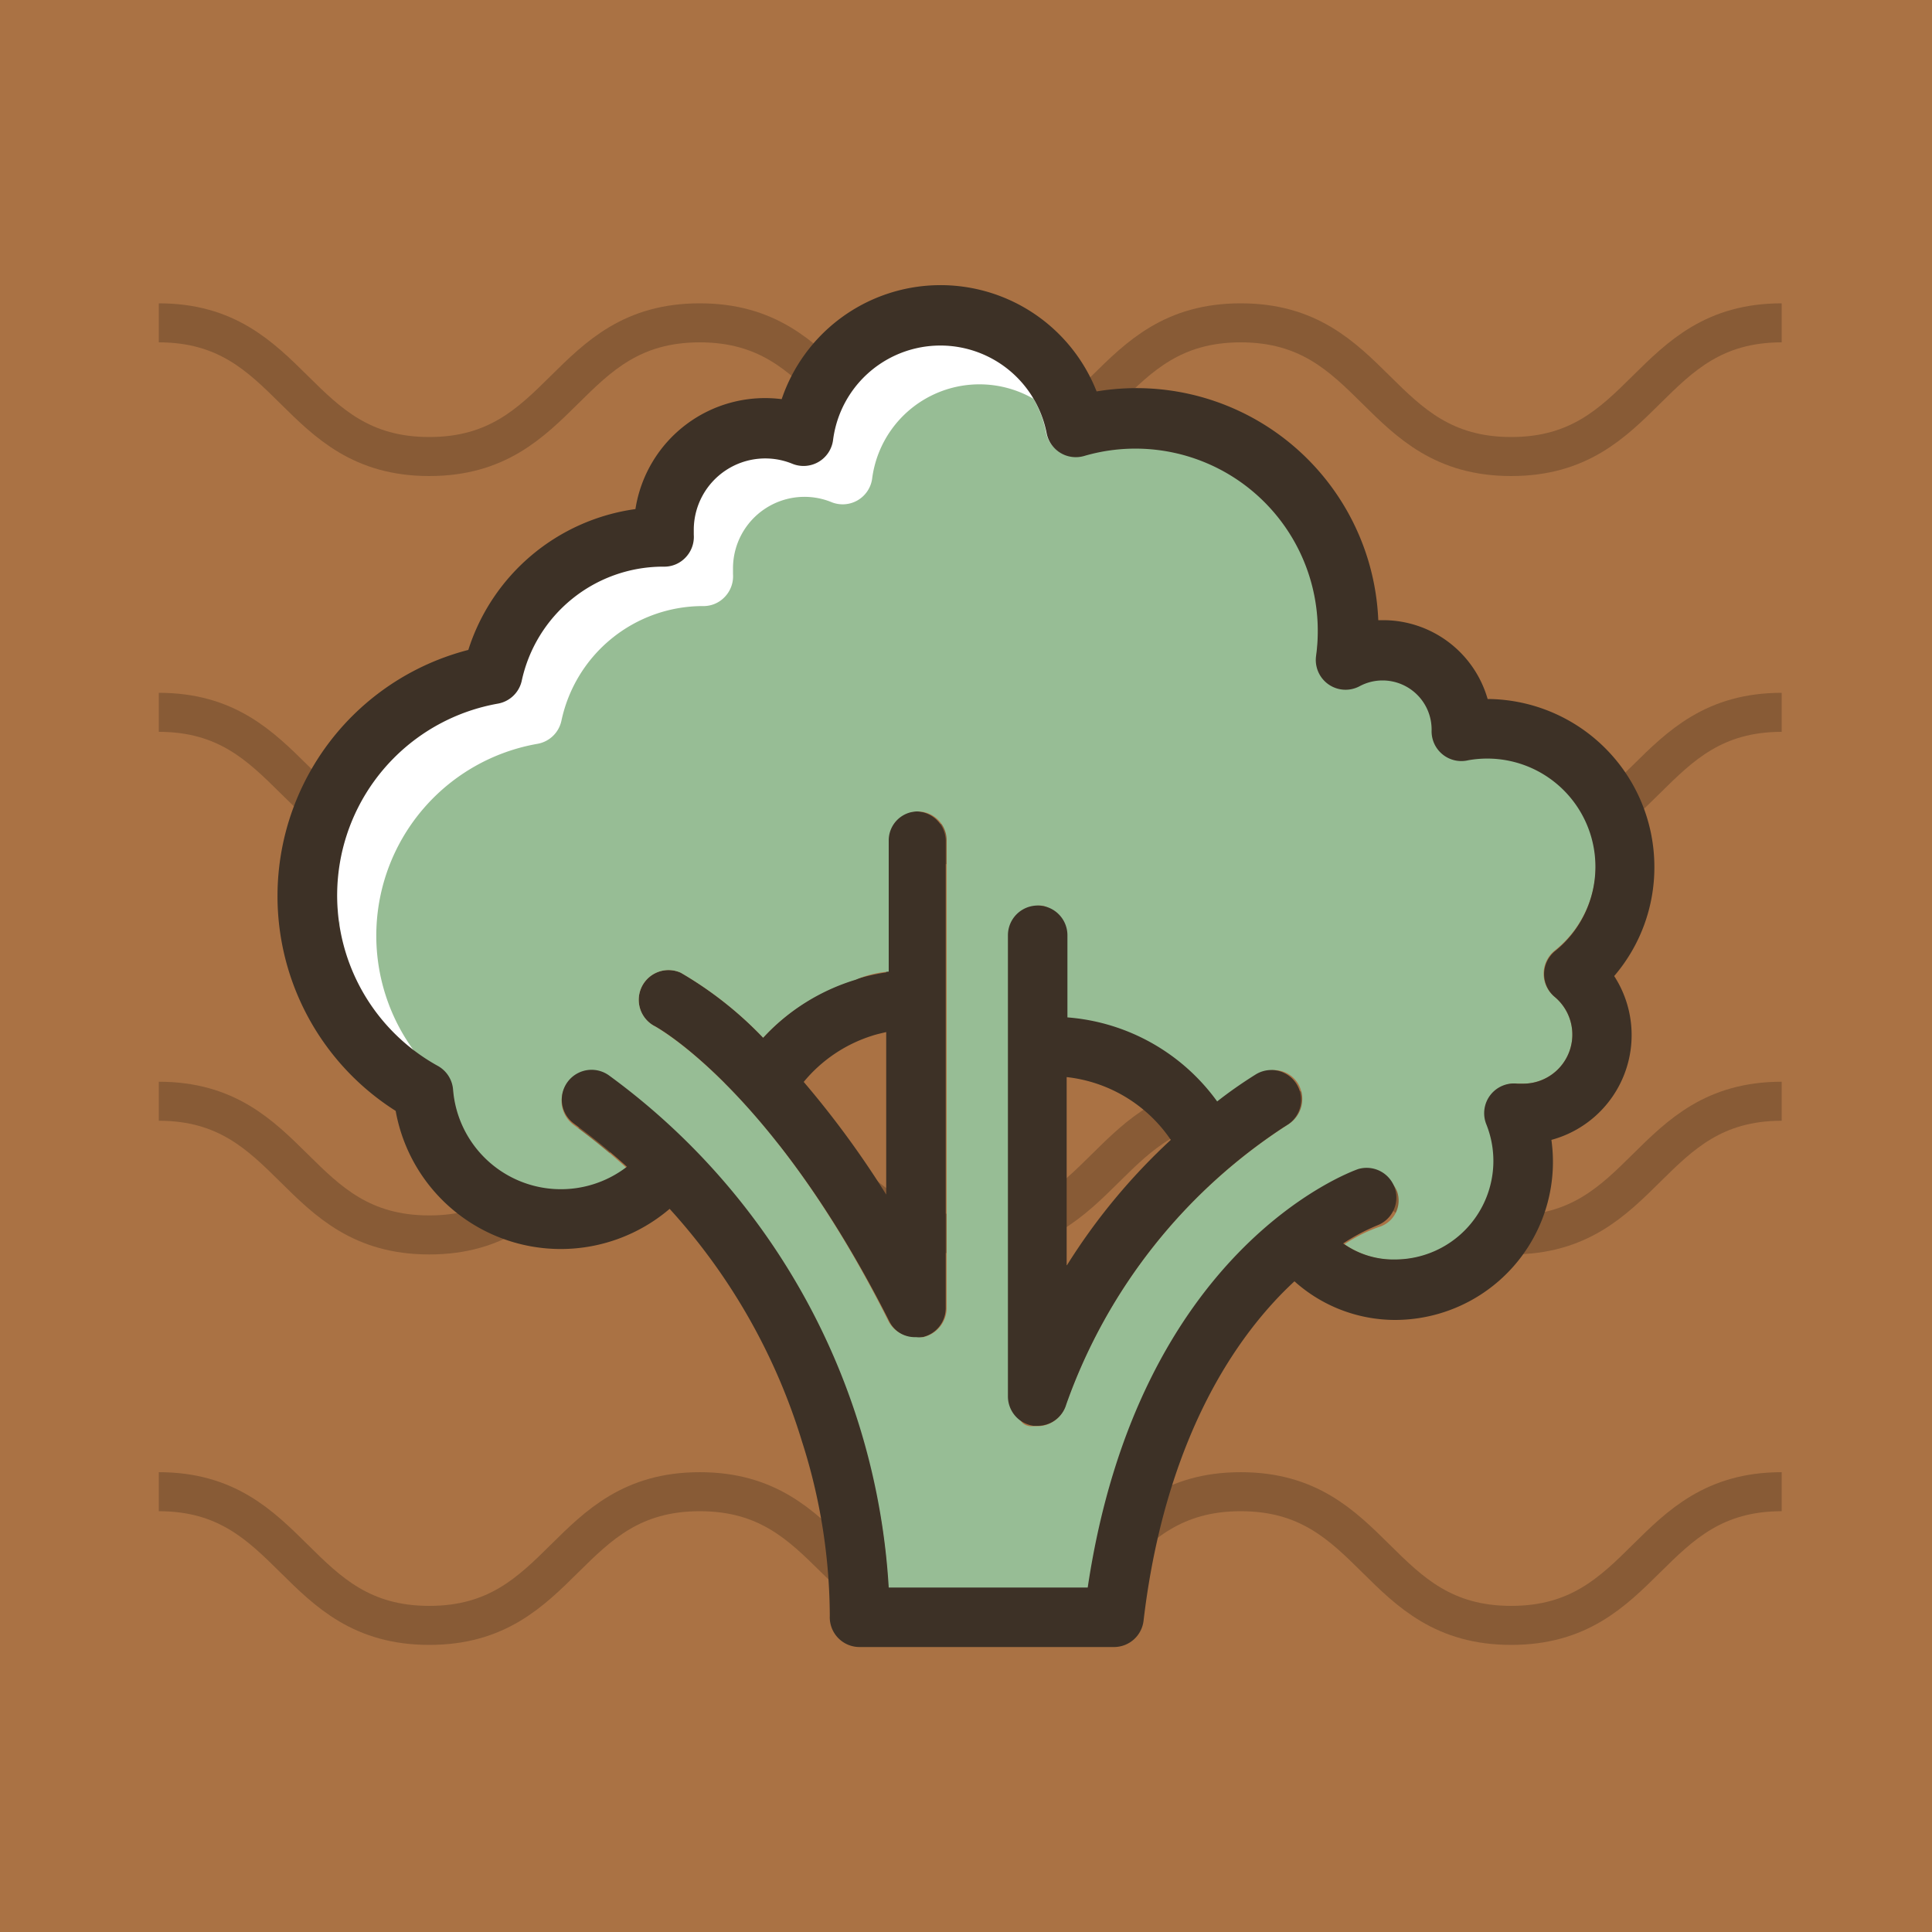 <svg xmlns="http://www.w3.org/2000/svg" viewBox="0 0 100 100"><defs><style>.cls-1{isolation:isolate;}.cls-2{fill:#aa7244;}.cls-3{opacity:0.2;mix-blend-mode:soft-light;}.cls-4{fill:none;stroke:#000;stroke-miterlimit:10;stroke-width:2.02px;}.cls-5{fill:#fff;}.cls-6{fill:#3d3126;}.cls-7{fill:#97bd95;}</style></defs><title>groenten</title><g class="cls-1"><g id="Objects"><rect class="cls-2" width="100" height="100"/><g class="cls-3"><path class="cls-4" d="M8.22,16.71c7,0,7,6.92,14,6.92s7-6.92,14-6.92,7,6.92,14,6.92,7-6.92,14-6.92,7,6.92,14,6.92,7-6.92,14-6.92"/><path class="cls-4" d="M8.22,36.87c7,0,7,6.92,14,6.92s7-6.92,14-6.92,7,6.92,14,6.92,7-6.92,14-6.92,7,6.92,14,6.92,7-6.92,14-6.92"/><path class="cls-4" d="M8.22,57c7,0,7,6.92,14,6.92s7-6.92,14-6.92,7,6.92,14,6.92,7-6.92,14-6.92,7,6.92,14,6.92,7-6.92,14-6.92"/><path class="cls-4" d="M8.22,77.21c7,0,7,6.92,14,6.92s7-6.92,14-6.92,7,6.92,14,6.92,7-6.92,14-6.92,7,6.92,14,6.92,7-6.92,14-6.92"/></g><path class="cls-5" d="M20.5,56.29s-6-6.32-4.37-12.79,8.58-8.42,8.58-8.42l3.08-3.24,3.08-2.92L34.59,27l1.78-4.37,3.89-.32,2.43-1.78,1.94-3.24,5.67-.81s4-1,5.18,4.21-14.41,22-14.41,22Z"/><path class="cls-6" d="M47.41,42a1.54,1.54,0,0,0-1.54,1.54v6.79a10.72,10.72,0,0,0-1.65.38,10.59,10.59,0,0,0-4.72,3,19.27,19.27,0,0,0-4.26-3.36,1.54,1.54,0,0,0-1.4,2.74c0.06,0,6.13,3.3,12.2,15.32a1.54,1.54,0,0,0,2.91-.69V43.5A1.54,1.54,0,0,0,47.41,42ZM45.14,53.61c0.24-.08.48-0.13,0.73-0.19v8.41A48.82,48.82,0,0,0,41.6,56,7.52,7.52,0,0,1,45.14,53.61Z"/><path class="cls-7" d="M20.37,53.47l0.17,0.17Z"/><path class="cls-7" d="M17.69,48.54l-0.05-.25Z"/><path class="cls-7" d="M17.49,47.23c0-.07,0-0.14,0-0.21S17.48,47.16,17.49,47.23Z"/><path class="cls-7" d="M50.19,18a5.58,5.58,0,0,1,.61.21A5.6,5.6,0,0,0,50.19,18Z"/><path class="cls-7" d="M17.57,47.91c0-.08,0-0.16,0-0.24C17.54,47.75,17.56,47.83,17.57,47.91Z"/><path class="cls-7" d="M49.51,17.9a5.56,5.56,0,0,1,.65.13A5.58,5.58,0,0,0,49.51,17.9Z"/><path class="cls-7" d="M53.11,20a5.62,5.62,0,0,0-1-1A5.62,5.62,0,0,1,53.11,20Z"/><path class="cls-7" d="M53.14,20a5.6,5.6,0,0,1,.4.59A5.56,5.56,0,0,0,53.14,20Z"/><path class="cls-7" d="M51.52,18.61a5.61,5.61,0,0,1,.55.37A5.63,5.63,0,0,0,51.52,18.61Z"/><path class="cls-7" d="M50.91,18.3a5.61,5.61,0,0,1,.6.3A5.62,5.62,0,0,0,50.91,18.3Z"/><path class="cls-7" d="M48.68,17.84a5.58,5.58,0,0,1,.67,0A5.6,5.6,0,0,0,48.68,17.84Z"/><path class="cls-7" d="M21.51,54.47h0Z"/><path class="cls-7" d="M19.69,52.71l-0.16-.2Z"/><path class="cls-7" d="M20.1,53.19L19.93,53Z"/><path class="cls-7" d="M80.46,51.59a1.54,1.54,0,0,1,0-2.38,5.6,5.6,0,0,0-3.53-10,5.64,5.64,0,0,0-1,.09,1.54,1.54,0,0,1-1.81-1.55V37.72a2.54,2.54,0,0,0-2.54-2.54,2.51,2.51,0,0,0-1.19.3,1.54,1.54,0,0,1-2.25-1.57,9.56,9.56,0,0,0,.09-1.29,9.45,9.45,0,0,0-12.14-9.06,1.54,1.54,0,0,1-1.95-1.19,5.55,5.55,0,0,0-.65-1.73,5.6,5.6,0,0,0-8.35,4.15A1.54,1.54,0,0,1,43.06,26a3.7,3.7,0,0,0-5.12,3.42c0,0.08,0,.18,0,0.3a1.54,1.54,0,0,1-.42,1.17,1.51,1.51,0,0,1-1.15.48H36.35a7.49,7.49,0,0,0-7.29,5.93,1.54,1.54,0,0,1-1.24,1.2,10.08,10.08,0,0,0-6.31,16,10.13,10.13,0,0,0,1.14.74,1.54,1.54,0,0,1,.79,1.22,5.6,5.6,0,0,0,9,4,34,34,0,0,0-2.74-2.23,1.54,1.54,0,0,1,1.82-2.49,35.83,35.83,0,0,1,13,18.6A29.42,29.42,0,0,1,46,83H56.31c2.57-18,13.49-21.91,14-22.08a1.45,1.45,0,0,1,2,.74,1.43,1.43,0,0,1-.94,1.85,8.08,8.08,0,0,0-1.78.89,4.44,4.44,0,0,0,2.68.8,5.12,5.12,0,0,0,4.73-7,1.54,1.54,0,0,1,1.61-2.11l0.3,0A2.54,2.54,0,0,0,80.46,51.59ZM49,67.71a1.56,1.56,0,0,1-1.21,1.5,1.66,1.66,0,0,1-.37,0A1.55,1.55,0,0,1,46,68.41C40,56.39,33.9,53.12,33.84,53.09a1.54,1.54,0,0,1,1.4-2.74,19.27,19.27,0,0,1,4.26,3.36,10.8,10.8,0,0,1,4.79-3A5.44,5.44,0,0,1,46,50.29V43.5a1.5,1.5,0,1,1,3,0V67.71Zm17.66-9.5a28.53,28.53,0,0,0-11.49,14.5,1.54,1.54,0,0,1-1.48,1.11l-0.39,0c-0.76-.11-0.62-1-0.62-1.81L52.59,48.65c0-.85.37-1.78,1.22-1.78s0.78,1,.78,1.84l0,4.16c2,0.25,6.75,2.24,8.56,4.75,0.65-.48,1.32-1.57,2-2a1.46,1.46,0,0,1,2.05.49A1.56,1.56,0,0,1,66.66,58.21Z"/><path class="cls-7" d="M19.3,52.2L19.16,52Z"/><path class="cls-7" d="M21,54.07l-0.16-.14Z"/><path class="cls-7" d="M18.27,50.35l-0.08-.19Z"/><path class="cls-7" d="M18.94,51.64l-0.1-.17Z"/><path class="cls-7" d="M18,49.77L18,49.54Z"/><path class="cls-7" d="M17.85,49.16l-0.07-.24Z"/><path class="cls-7" d="M18.53,50.92h0Z"/><path class="cls-6" d="M85.63,44.86A8.69,8.69,0,0,0,77,36.18a5.63,5.63,0,0,0-5.41-4.08H71.34A12.53,12.53,0,0,0,56.76,20.26a8.68,8.68,0,0,0-16.3.4,6.79,6.79,0,0,0-7.57,5.69,10.6,10.6,0,0,0-8.65,7.29A13.16,13.16,0,0,0,20.48,57.5a8.68,8.68,0,0,0,14.18,5.07,31.53,31.53,0,0,1,6.86,12.07,29.82,29.82,0,0,1,1.43,9,1.54,1.54,0,0,0,1.54,1.61H57.66a1.54,1.54,0,0,0,1.53-1.36C60,77,62.35,71.26,66,67.32c0.34-.37.68-0.7,1-1a7.81,7.81,0,0,0,5.2,2A8.18,8.18,0,0,0,80.3,59a5.62,5.62,0,0,0,3.25-8.48A8.64,8.64,0,0,0,85.63,44.86Zm-5.17,6.73a2.54,2.54,0,0,1-1.62,4.5l-0.3,0a1.54,1.54,0,0,0-1.61,2.1,5.1,5.1,0,0,1-4.73,7,4.49,4.49,0,0,1-2.68-.83,10.54,10.54,0,0,1,1.78-.94,1.54,1.54,0,0,0-1-2.91c-0.48.17-11.39,4.17-14,21.66H46a35.41,35.41,0,0,0-14.47-26.5,1.54,1.54,0,0,0-1.82,2.49,34,34,0,0,1,2.74,2.23,5.6,5.6,0,0,1-9-4,1.54,1.54,0,0,0-.79-1.22,10.08,10.08,0,0,1,3.11-18.75A1.54,1.54,0,0,0,27,35.26a7.49,7.49,0,0,1,7.29-5.93h0.05a1.51,1.51,0,0,0,1.15-.48,1.54,1.54,0,0,0,.42-1.17c0-.12,0-0.21,0-0.3A3.7,3.7,0,0,1,41,24a1.54,1.54,0,0,0,2.12-1.23,5.6,5.6,0,0,1,11.05-.36,1.54,1.54,0,0,0,1.95,1.19,9.44,9.44,0,0,1,12,10.35,1.54,1.54,0,0,0,2.25,1.57,2.51,2.51,0,0,1,1.19-.3,2.54,2.54,0,0,1,2.54,2.54V37.8A1.54,1.54,0,0,0,76,39.35a5.6,5.6,0,0,1,4.51,9.86A1.54,1.54,0,0,0,80.46,51.59Z"/><path class="cls-6" d="M65,55.61c-0.72.45-1.39,0.92-2,1.4a10.56,10.56,0,0,0-7.75-4.35V48.41a1.54,1.54,0,1,0-3.08,0V72.28a1.54,1.54,0,0,0,1.32,1.52l0.22,0a1.54,1.54,0,0,0,1.48-1.11,28.53,28.53,0,0,1,11.49-14.5A1.54,1.54,0,0,0,65,55.61Zm-9.79,9.88V55.75A7.5,7.5,0,0,1,60.6,59,31.74,31.74,0,0,0,55.23,65.48Z"/></g></g></svg>